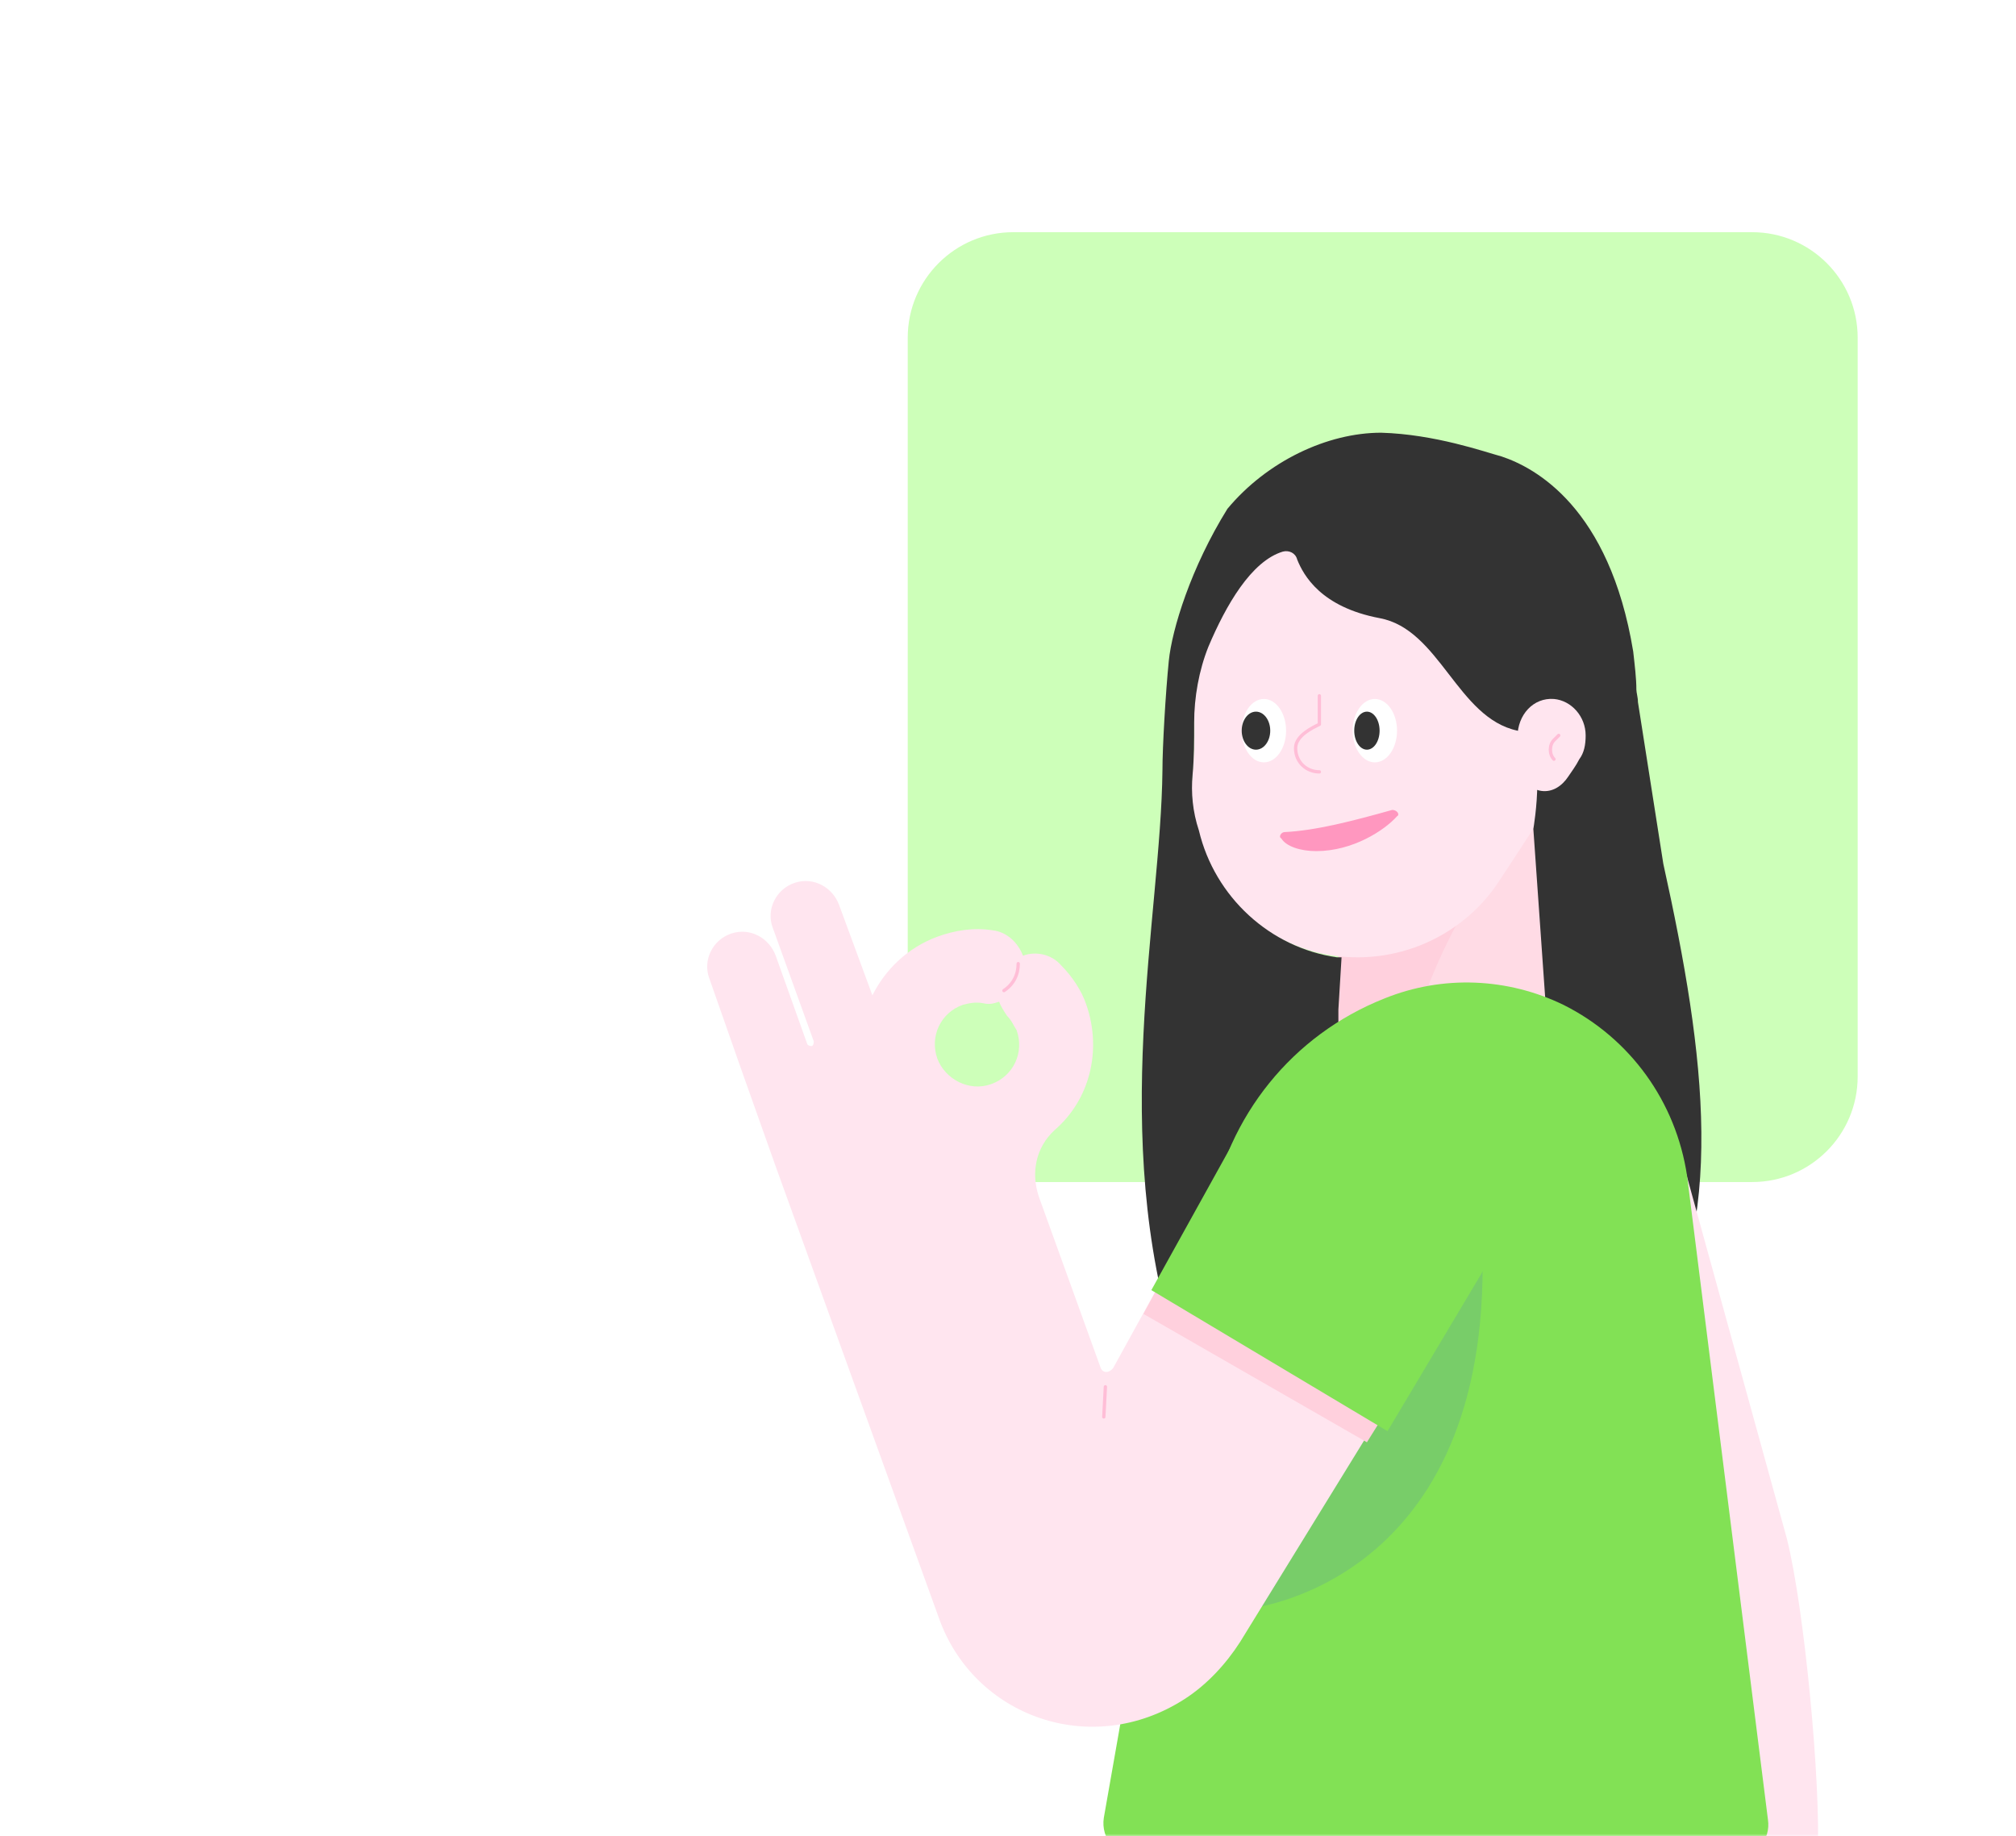<svg width="382" height="348" viewBox="0 0 382 348" fill="none" xmlns="http://www.w3.org/2000/svg">
<mask id="mask0" mask-type="alpha" maskUnits="userSpaceOnUse" x="0" y="0" width="382" height="349">
<path d="M382 348L3.05176e-05 348L2.19259e-06 24C1.03382e-06 10.745 10.745 9.35733e-05 24 9.24145e-05L358 6.32153e-05C371.255 6.20565e-05 382 10.745 382 24L382 348Z" fill="#1EB4BE"/>
</mask>
<g mask="url(#mask0)">
<g filter="url(#filter0_d)">
<path d="M332 40H192C180.954 40 172 48.954 172 60V200C172 211.046 180.954 220 192 220H332C343.046 220 352 211.046 352 200V60C352 48.954 343.046 40 332 40Z" fill="#CDFFB9"/>
<path d="M290.244 145.276H256.306L253.303 187.022C251.801 199.036 261.412 200.838 273.425 200.838C285.439 200.838 294.749 199.036 293.548 187.022L290.244 145.276Z" fill="#FFDBE5"/>
<path d="M282.436 162.393C276.129 167.498 267.419 188.221 265.317 200.835C258.409 199.934 253.303 197.532 253.003 190.624C253.003 189.423 253.003 188.221 253.003 187.621V187.32L254.505 163.294L282.436 162.393Z" fill="#FFD0DD"/>
<path d="M225.973 121.549C225.973 99.325 244.593 81.605 266.818 82.506C286.64 83.407 303.159 99.925 303.759 119.747C304.06 128.757 301.357 137.467 296.551 144.074C292.347 150.081 288.442 156.388 284.238 162.695C277.931 172.606 265.917 178.913 252.703 177.111C240.089 175.309 229.577 165.698 226.574 153.084C225.673 149.48 225.672 145.876 225.973 142.573C226.573 136.266 226.273 129.959 225.973 123.652C225.973 123.051 225.973 122.15 225.973 121.549Z" fill="#FFE5EF"/>
<path d="M222.969 251.893H312.469C327.185 227.867 323.281 196.332 315.172 159.691L310.366 129.057C310.366 128.156 310.066 127.255 310.066 126.654C310.066 124.552 309.766 122.149 309.465 119.446C304.96 92.116 290.845 84.607 284.538 82.505C281.234 81.604 271.924 78.3 261.713 78C251.501 78 240.088 83.406 232.58 92.416C225.672 103.528 222.068 115.242 221.468 121.248C220.867 127.255 220.266 137.466 220.266 141.971C219.966 169.902 210.055 211.048 222.969 251.893ZM225.973 142.872C226.273 139.569 226.273 136.265 226.273 132.961C226.273 128.156 227.174 123.05 228.976 118.545C232.28 110.736 237.085 102.327 243.092 100.525C244.293 100.225 245.494 100.825 245.795 102.027C246.996 105.03 250.3 111.037 261.412 113.139C272.825 115.242 276.128 132.06 287.541 134.463C293.548 135.964 290.545 153.084 290.545 153.084L292.947 187.322C294.449 199.335 284.838 201.137 272.825 201.137C269.521 201.137 266.518 201.137 263.815 200.536C262.914 200.536 262.313 200.236 261.412 199.936C261.112 199.936 260.811 199.635 260.511 199.635C259.91 199.335 259.009 199.035 258.409 198.734C258.108 198.734 257.808 198.434 257.508 198.434C257.207 198.134 256.907 198.134 256.607 197.833C256.306 197.533 256.306 197.533 256.006 197.233C255.706 196.932 255.706 196.932 255.405 196.632C255.105 196.332 255.105 196.031 254.805 196.031C254.805 195.731 254.504 195.731 254.504 195.431C254.504 195.431 254.504 195.431 254.504 195.13C254.504 194.83 254.204 194.53 254.204 194.229C254.204 193.929 253.904 193.629 253.904 193.328C253.904 193.328 253.904 193.328 253.904 193.028C253.904 192.728 253.904 192.427 253.603 192.127V191.827C253.603 191.526 253.603 191.226 253.603 190.625C253.603 189.724 253.603 188.823 253.603 187.622V187.322L254.204 177.411C253.904 177.411 253.603 177.411 253.303 177.411C240.689 175.609 230.177 165.998 227.174 153.384C225.973 149.78 225.672 146.176 225.973 142.872Z" fill="#333333"/>
<path d="M287.541 135.665C287.541 131.46 290.545 128.157 294.449 128.457C297.753 128.757 300.456 131.761 300.456 135.365C300.456 137.167 300.155 138.669 299.254 139.87C298.654 141.071 297.753 142.272 297.152 143.173C295.951 144.975 294.149 146.177 292.046 145.877C289.944 145.576 288.142 143.774 287.842 141.372C287.842 140.771 287.541 140.17 287.842 139.569C287.842 138.368 287.842 137.167 287.842 135.965C287.541 135.965 287.541 135.665 287.541 135.665Z" fill="#FFE5EF"/>
<path d="M239.488 140.469C241.81 140.469 243.693 137.78 243.693 134.462C243.693 131.145 241.81 128.456 239.488 128.456C237.166 128.456 235.283 131.145 235.283 134.462C235.283 137.78 237.166 140.469 239.488 140.469Z" fill="white"/>
<path d="M260.512 140.469C262.834 140.469 264.716 137.78 264.716 134.462C264.716 131.145 262.834 128.456 260.512 128.456C258.189 128.456 256.307 131.145 256.307 134.462C256.307 137.78 258.189 140.469 260.512 140.469Z" fill="white"/>
<path d="M237.987 138.065C239.479 138.065 240.69 136.452 240.69 134.461C240.69 132.471 239.479 130.858 237.987 130.858C236.494 130.858 235.283 132.471 235.283 134.461C235.283 136.452 236.494 138.065 237.987 138.065Z" fill="#333333"/>
<path d="M259.009 138.065C260.336 138.065 261.412 136.452 261.412 134.461C261.412 132.471 260.336 130.858 259.009 130.858C257.682 130.858 256.607 132.471 256.607 134.461C256.607 136.452 257.682 138.065 259.009 138.065Z" fill="#333333"/>
<path d="M344.429 347.604V347.904H299.98C300.881 325.079 296.551 304.15 290.544 282.225L272.524 217.053L301.356 208.043C308.865 205.64 317.274 210.145 319.376 217.954L338.598 287.631C341.902 300.846 345.03 333.788 344.429 347.604Z" fill="#FFE5EF"/>
<path d="M296.251 186.421C285.739 181.315 273.426 180.714 262.313 185.219C244.894 192.127 232.58 207.444 229.277 226.065L209.154 340.492C208.554 344.396 211.557 348 215.461 348H328.687C332.592 348 335.595 344.697 334.994 340.792L319.677 218.857C317.575 204.741 308.865 192.728 296.251 186.421Z" fill="#82E155"/>
<path d="M275.528 238.978L236.484 300.847C236.484 300.847 280.934 296.642 280.934 235.975L275.528 238.978Z" fill="#78CD69"/>
<path d="M263.815 149.479C256.306 151.581 249.399 153.384 243.392 153.684C242.791 153.684 242.191 154.585 242.791 154.885C243.692 156.387 246.395 157.288 249.399 157.288C256.306 157.288 262.313 153.384 264.716 150.681C265.316 150.38 264.716 149.479 263.815 149.479Z" fill="#FF97BF"/>
<path d="M295.35 135.363L294.449 136.264C293.548 137.165 293.548 138.967 294.449 139.868" stroke="#FFBED7" stroke-width="0.63" stroke-miterlimit="10" stroke-linecap="round" stroke-linejoin="round"/>
<path d="M250 142.27C247.597 142.27 245.495 140.468 245.495 137.765C245.495 135.363 248.798 133.861 250 133.26V127.854" stroke="#FFBED7" stroke-width="0.63" stroke-miterlimit="10" stroke-linecap="round" stroke-linejoin="round"/>
<path d="M268.019 197.232C255.405 193.328 241.89 199.034 235.583 210.447L210.956 255.197C210.055 256.398 208.853 256.098 208.553 255.197L196.84 222.761C195.338 218.256 196.239 213.45 199.843 210.147C206.451 204.44 208.853 195.13 205.85 186.42C204.949 183.717 203.147 181.014 201.045 178.912C199.243 176.81 196.239 176.209 193.837 177.11C192.936 174.707 190.833 172.605 188.13 172.305C184.526 171.704 180.922 172.305 177.619 173.506C171.912 175.608 167.708 179.813 165.305 184.618L158.998 167.499C157.797 164.196 154.193 162.093 150.589 163.295C146.985 164.496 145.183 168.4 146.384 171.704L154.193 193.328C154.193 193.628 154.193 193.929 153.892 194.229C153.592 194.229 153.292 194.229 152.991 193.929L146.985 177.11C145.783 173.806 142.179 171.704 138.575 172.905C134.971 174.107 133.169 178.011 134.371 181.315L140.377 198.434L146.985 217.054L177.919 302.649C184.526 321.27 206.751 329.379 224.471 317.967C228.675 315.264 232.279 311.359 234.982 307.154L278.231 236.876C288.142 222.761 282.736 204.44 268.019 197.232ZM177.619 196.632C176.117 192.427 178.219 187.922 182.424 186.42C183.625 186.12 184.827 185.82 186.328 186.12C187.53 186.42 188.431 186.12 189.332 185.82C189.632 186.721 190.233 187.622 190.833 188.523C191.734 189.424 192.035 190.325 192.635 191.226C194.137 195.43 192.035 199.935 187.83 201.437C183.625 202.939 179.12 200.536 177.619 196.632Z" fill="#FFE5EF"/>
<path d="M192.936 178.612C192.936 180.714 192.035 182.516 190.233 183.718" stroke="#FFBED7" stroke-width="0.63" stroke-miterlimit="10" stroke-linecap="round" stroke-linejoin="round"/>
<path d="M209.454 258.802L209.154 264.508" stroke="#FFBED7" stroke-width="0.63" stroke-miterlimit="10" stroke-linecap="round" stroke-linejoin="round"/>
<path d="M216.662 244.986L259.009 269.313L269.521 252.494L226.273 227.266L216.662 244.986Z" fill="#FFD0DD"/>
<path d="M283.637 214.051C281.534 206.243 275.828 199.635 268.62 196.332C255.706 192.427 241.289 198.134 234.982 210.147L218.164 240.481L262.913 267.21L280.633 237.477C284.538 230.57 285.739 221.86 283.637 214.051Z" fill="#82E155"/>
</g>
</g>
<defs>
<filter id="filter0_d" x="118" y="28" width="250" height="340" filterUnits="userSpaceOnUse" color-interpolation-filters="sRGB">
<feFlood flood-opacity="0" result="BackgroundImageFix"/>
<feColorMatrix in="SourceAlpha" type="matrix" values="0 0 0 0 0 0 0 0 0 0 0 0 0 0 0 0 0 0 127 0"/>
<feOffset dy="4"/>
<feGaussianBlur stdDeviation="8"/>
<feColorMatrix type="matrix" values="0 0 0 0 0 0 0 0 0 0 0 0 0 0 0 0 0 0 0.08 0"/>
<feBlend mode="normal" in2="BackgroundImageFix" result="effect1_dropShadow"/>
<feBlend mode="normal" in="SourceGraphic" in2="effect1_dropShadow" result="shape"/>
</filter>
</defs>
</svg>
